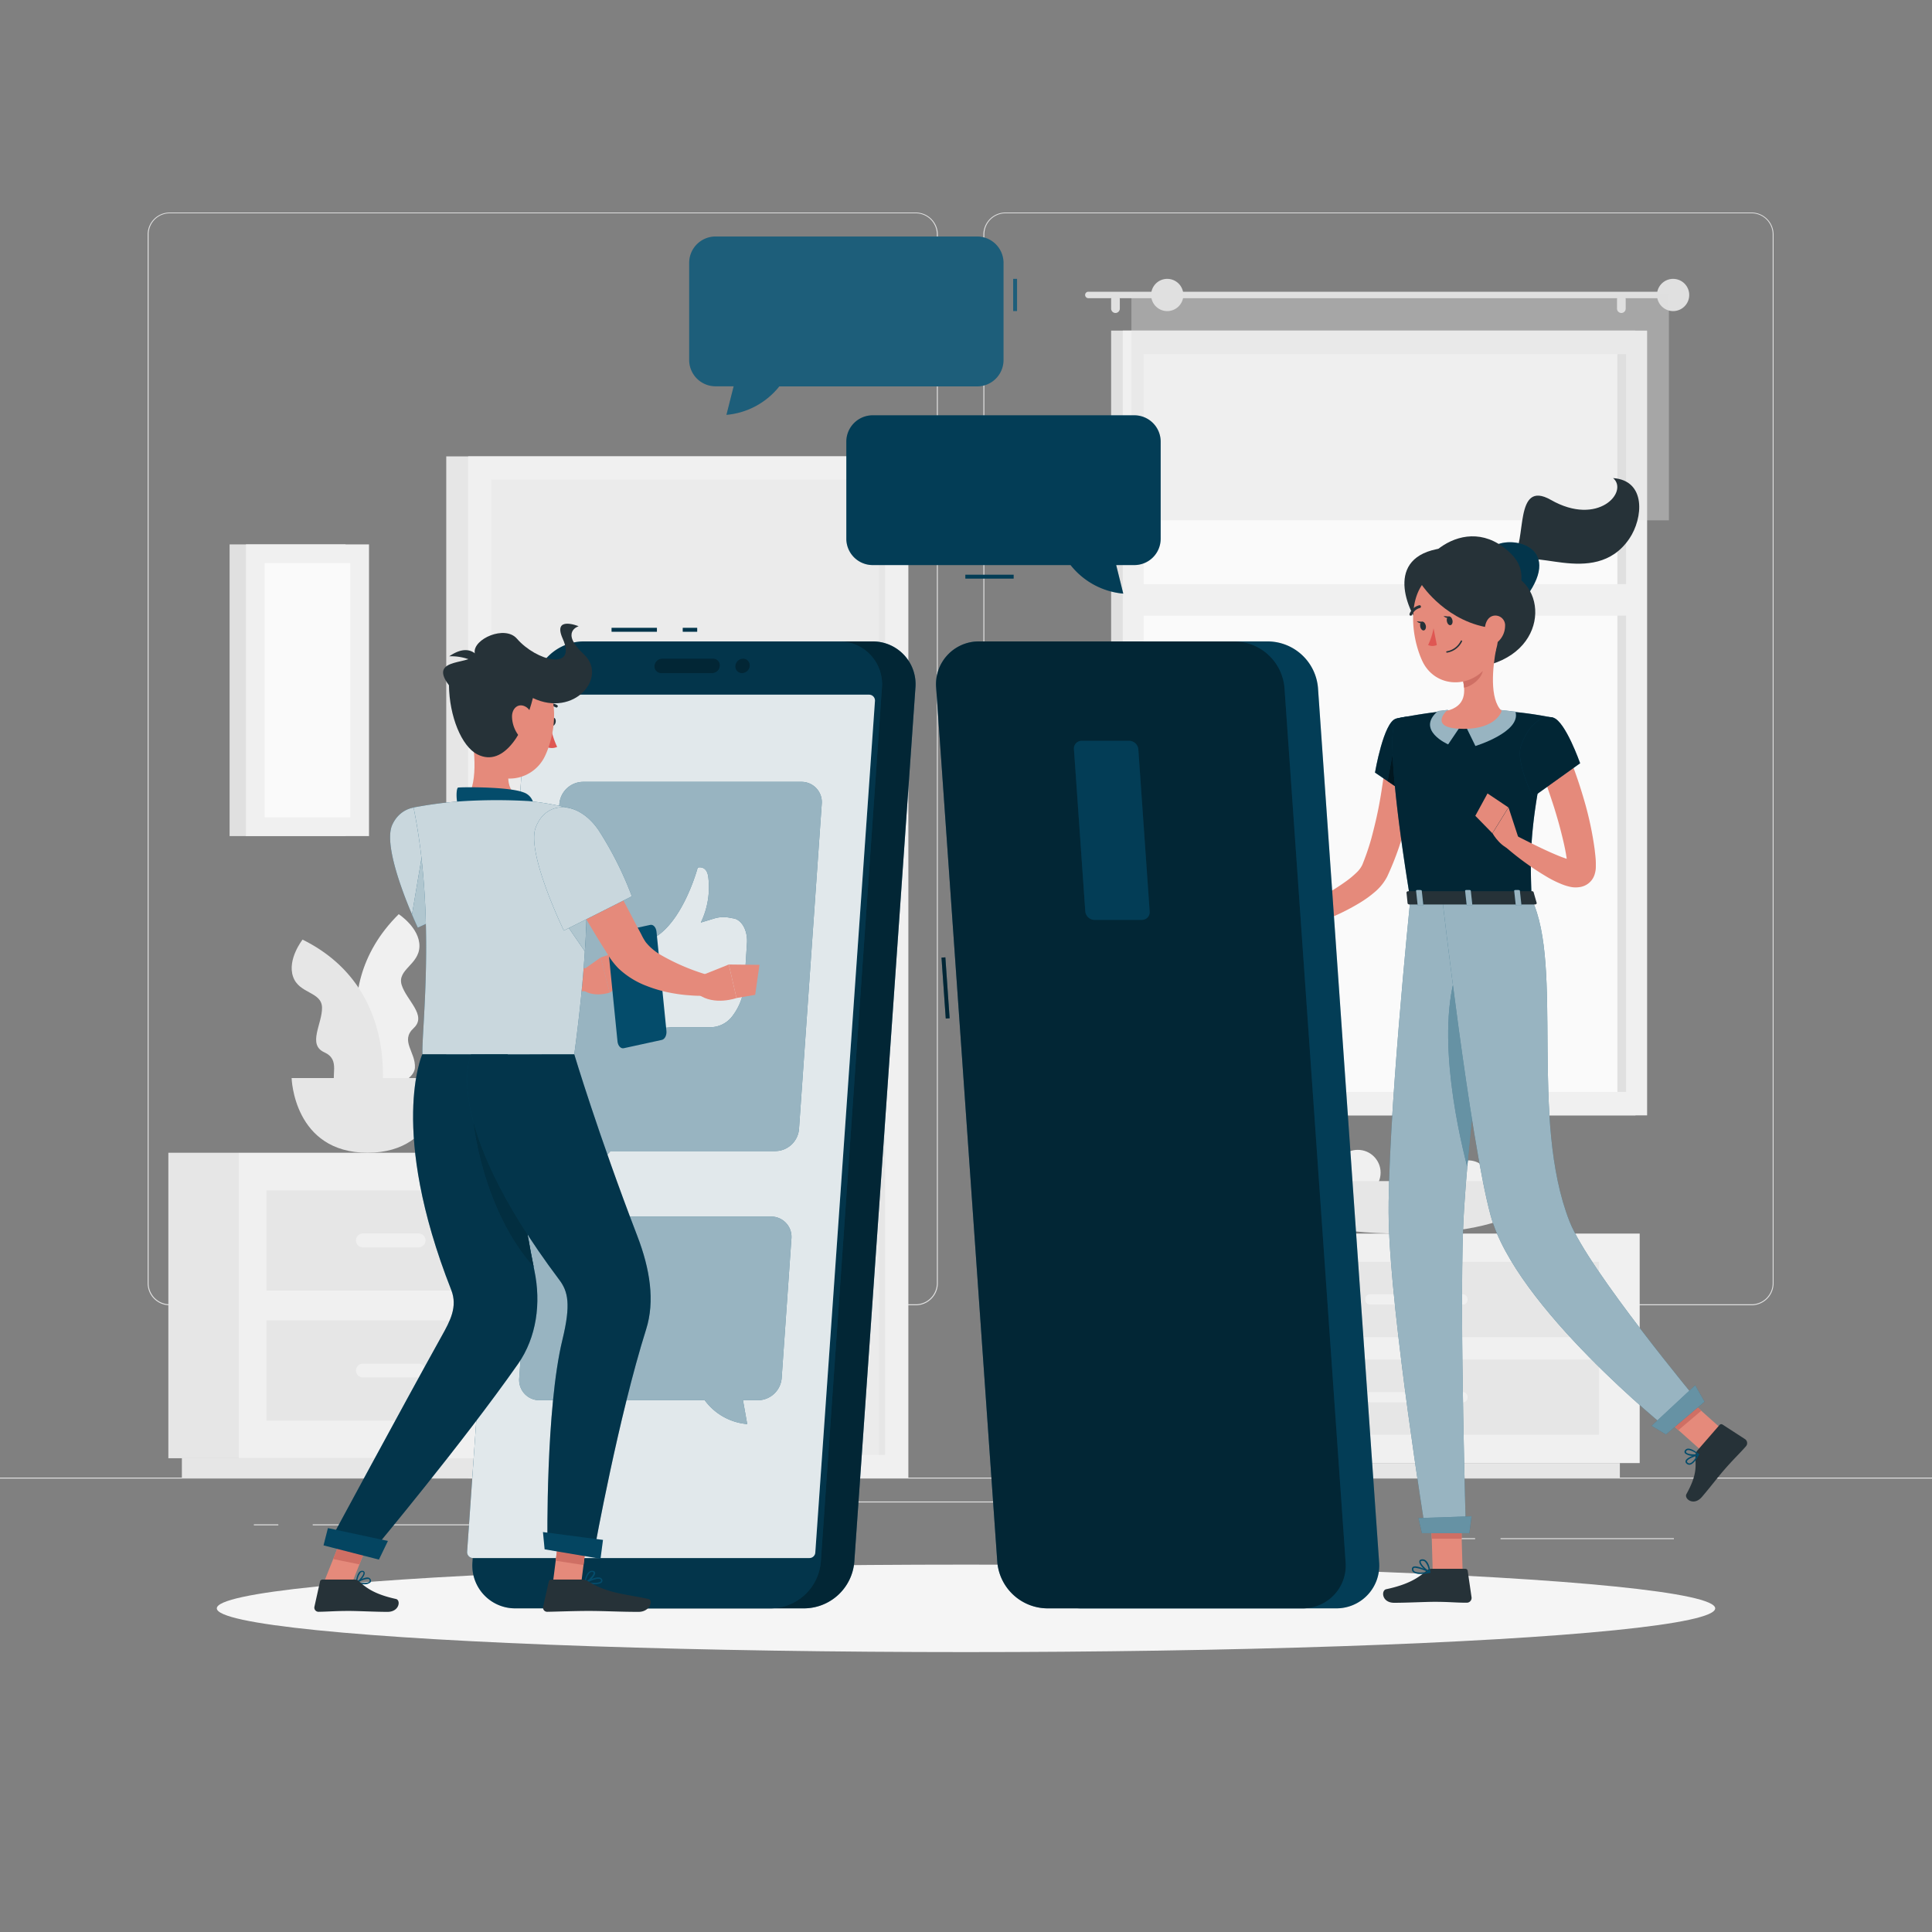 <svg xmlns="http://www.w3.org/2000/svg" viewBox="0 0 500 500"><rect x="0" y="0" width="500" height="500" fill="#808080" stroke="none"/><g id="freepik--background-complete--inject-63"><rect y="382.4" width="500" height="0.25" style="fill:#e0e0e0"></rect><rect x="388.34" y="398.08" width="44.86" height="0.25" style="fill:#e0e0e0"></rect><rect x="373.07" y="398.08" width="8.69" height="0.25" style="fill:#e0e0e0"></rect><rect x="279.96" y="394.63" width="19.36" height="0.25" style="fill:#e0e0e0"></rect><rect x="80.93" y="394.5" width="43.19" height="0.25" style="fill:#e0e0e0"></rect><rect x="65.7" y="394.5" width="6.33" height="0.25" style="fill:#e0e0e0"></rect><rect x="189.3" y="388.58" width="93.68" height="0.25" style="fill:#e0e0e0"></rect><path d="M237,337.8H43.91a5.71,5.71,0,0,1-5.7-5.71V60.66A5.71,5.71,0,0,1,43.91,55H237a5.71,5.71,0,0,1,5.71,5.71V332.09A5.71,5.71,0,0,1,237,337.8ZM43.91,55.2a5.46,5.46,0,0,0-5.45,5.46V332.09a5.46,5.46,0,0,0,5.45,5.46H237a5.47,5.47,0,0,0,5.46-5.46V60.66A5.47,5.47,0,0,0,237,55.2Z" style="fill:#e0e0e0"></path><path d="M453.31,337.8H260.21a5.72,5.72,0,0,1-5.71-5.71V60.66A5.72,5.72,0,0,1,260.21,55h193.1A5.71,5.71,0,0,1,459,60.66V332.09A5.71,5.71,0,0,1,453.31,337.8ZM260.21,55.2a5.47,5.47,0,0,0-5.46,5.46V332.09a5.47,5.47,0,0,0,5.46,5.46h193.1a5.47,5.47,0,0,0,5.46-5.46V60.66a5.47,5.47,0,0,0-5.46-5.46Z" style="fill:#e0e0e0"></path><rect x="115.49" y="118.11" width="119.56" height="264.41" style="fill:#e6e6e6"></rect><rect x="121.16" y="118.11" width="113.89" height="264.41" style="fill:#f0f0f0"></rect><rect x="51.9" y="199.37" width="252.41" height="101.89" transform="translate(428.42 72.21) rotate(90)" style="fill:#ebebeb"></rect><rect x="102.07" y="249.54" width="252.41" height="1.56" transform="translate(478.59 22.05) rotate(90)" style="fill:#e6e6e6"></rect><circle cx="215.44" cy="239.39" r="5.11" style="fill:#e6e6e6"></circle><circle cx="217.44" cy="238.33" r="5.11" style="fill:#fafafa"></circle><rect x="287.56" y="85.56" width="135.7" height="203.1" style="fill:#e0e0e0"></rect><rect x="290.57" y="85.56" width="135.7" height="203.1" style="fill:#f0f0f0"></rect><rect x="262.95" y="124.68" width="190.94" height="124.87" transform="translate(545.54 -171.31) rotate(90)" style="fill:#fafafa"></rect><rect x="324.25" y="185.98" width="190.94" height="2.28" transform="translate(606.84 -232.61) rotate(90)" style="fill:#e0e0e0"></rect><rect x="292.81" y="151.17" width="131.22" height="8.16" style="fill:#f0f0f0"></rect><path d="M432.17,75.5H281.66a.83.83,0,0,0-.83.83h0a.84.84,0,0,0,.83.84H432.17a.85.85,0,0,0,.84-.84h0A.84.84,0,0,0,432.17,75.5Z" style="fill:#e0e0e0"></path><path d="M437.17,76.33A4.17,4.17,0,1,1,433,72.17,4.17,4.17,0,0,1,437.17,76.33Z" style="fill:#e0e0e0"></path><path d="M288.68,81h0a1.13,1.13,0,0,1-1.12-1.13V77.46a1.13,1.13,0,0,1,1.12-1.13h0a1.14,1.14,0,0,1,1.13,1.13v2.41A1.14,1.14,0,0,1,288.68,81Z" style="fill:#e0e0e0"></path><path d="M419.61,81h0a1.14,1.14,0,0,1-1.13-1.13V77.46a1.14,1.14,0,0,1,1.13-1.13h0a1.13,1.13,0,0,1,1.12,1.13v2.41A1.13,1.13,0,0,1,419.61,81Z" style="fill:#e0e0e0"></path><rect x="292.81" y="76.33" width="139.1" height="58.33" style="fill:#e0e0e0;opacity:0.4"></rect><path d="M306.25,76.33a4.17,4.17,0,1,1-4.17-4.16A4.17,4.17,0,0,1,306.25,76.33Z" style="fill:#e0e0e0"></path><rect x="281.98" y="319.25" width="26.78" height="59.39" style="fill:#e6e6e6"></rect><rect x="287.13" y="378.64" width="132.09" height="3.76" style="fill:#e6e6e6"></rect><rect x="308.77" y="319.25" width="115.59" height="59.39" transform="translate(733.12 697.89) rotate(180)" style="fill:#f0f0f0"></rect><rect x="319.3" y="326.56" width="94.53" height="19.48" transform="translate(733.12 672.6) rotate(180)" style="fill:#e6e6e6"></rect><rect x="319.3" y="351.85" width="94.53" height="19.48" transform="translate(733.12 723.17) rotate(180)" style="fill:#e6e6e6"></rect><rect x="353.34" y="334.96" width="26.45" height="2.67" rx="1.18" style="fill:#f0f0f0"></rect><rect x="353.34" y="360.25" width="26.45" height="2.67" rx="1.18" style="fill:#f0f0f0"></rect><circle cx="342.12" cy="304.59" r="5.9" style="fill:#f0f0f0"></circle><circle cx="351.4" cy="303.48" r="5.9" style="fill:#f0f0f0"></circle><path d="M385.85,306.21a5.9,5.9,0,1,1-5.9-5.9A5.9,5.9,0,0,1,385.85,306.21Z" style="fill:#f0f0f0"></path><path d="M370.62,308.93a5.91,5.91,0,1,1-5.9-5.9A5.9,5.9,0,0,1,370.62,308.93Z" style="fill:#f0f0f0"></path><path d="M325,305.67s1,13.58,37.6,13.58,37.6-13.58,37.6-13.58Z" style="fill:#e6e6e6"></path><rect x="43.57" y="298.33" width="18.23" height="79.06" style="fill:#e6e6e6"></rect><rect x="47.07" y="377.39" width="89.9" height="5.01" style="fill:#e6e6e6"></rect><rect x="61.8" y="298.33" width="78.67" height="79.06" transform="translate(202.26 675.72) rotate(180)" style="fill:#f0f0f0"></rect><rect x="68.96" y="308.06" width="64.33" height="25.93" transform="translate(202.26 642.06) rotate(180)" style="fill:#e6e6e6"></rect><rect x="68.96" y="341.73" width="64.33" height="25.93" transform="translate(202.26 709.39) rotate(180)" style="fill:#e6e6e6"></rect><path d="M108.35,322.81H93.91A1.78,1.78,0,0,1,92.13,321h0a1.78,1.78,0,0,1,1.78-1.78h14.44a1.78,1.78,0,0,1,1.78,1.78h0A1.78,1.78,0,0,1,108.35,322.81Z" style="fill:#f0f0f0"></path><path d="M108.35,356.47H93.91a1.78,1.78,0,0,1-1.78-1.78h0a1.78,1.78,0,0,1,1.78-1.77h14.44a1.78,1.78,0,0,1,1.78,1.77h0A1.78,1.78,0,0,1,108.35,356.47Z" style="fill:#f0f0f0"></path><path d="M97.36,283.13s-15-25.91,5.83-46.54c0,0,5.44,3.54,5.36,8.31s-5.83,6-4.6,10,6.66,7.89,3.1,11.18.57,6.22.33,10.25S97.36,283.13,97.36,283.13Z" style="fill:#f0f0f0"></path><path d="M75.47,279s.5,19.33,19.67,19.33S114.8,279,114.8,279Z" style="fill:#e6e6e6"></path><path d="M98.5,285.5s6.1-29.33-20.2-42.33c0,0-4,5.08-2.46,9.58s7.41,3.83,7.5,8-3.84,9.58.58,11.58,1.42,6.09,2.92,9.84S98.5,285.5,98.5,285.5Z" style="fill:#e6e6e6"></path><rect x="59.42" y="140.89" width="30.01" height="75.49" style="fill:#e0e0e0"></rect><rect x="63.65" y="140.89" width="31.85" height="75.49" style="fill:#f0f0f0"></rect><rect x="46.68" y="167.56" width="65.79" height="22.15" transform="translate(258.21 99.06) rotate(90)" style="fill:#fafafa"></rect></g><g id="freepik--Shadow--inject-63"><ellipse cx="250" cy="416.24" rx="193.89" ry="11.32" style="fill:#f5f5f5"></ellipse></g><g id="freepik--Character--inject-63"><path d="M366.66,195.39c-.16,2.81-.5,5.39-.88,8.07s-.93,5.28-1.51,7.9A75.69,75.69,0,0,1,359,226.87a13.13,13.13,0,0,1-3.3,4.06,28.27,28.27,0,0,1-3.56,2.58,56.72,56.72,0,0,1-7.29,3.77,103.45,103.45,0,0,1-15.08,5.13l-1.24-3.71c2.3-1,4.66-2.11,6.94-3.24s4.56-2.27,6.74-3.51a60,60,0,0,0,6.23-3.93,23.14,23.14,0,0,0,2.6-2.17,6.89,6.89,0,0,0,1.51-2A63.28,63.28,0,0,0,354.9,217c.64-2.39,1.23-4.8,1.73-7.25s.9-4.93,1.26-7.42.65-5,.87-7.4Z" style="fill:#e58a7b"></path><path d="M361.27,186c-3.19.81-5.42,13.94-5.42,13.94l8.79,6s8.43-13.24,6-16.74C368.06,185.47,365.93,184.77,361.27,186Z" style="fill:#044C6B"></path><path d="M361.27,186c-3.19.81-5.42,13.94-5.42,13.94l8.79,6s8.43-13.24,6-16.74C368.06,185.47,365.93,184.77,361.27,186Z" style="opacity:0.5"></path><polygon points="361.56 188.89 359.11 202.12 364.05 205.47 361.56 188.89" style="fill:#044C6B"></polygon><polygon points="361.56 188.89 359.11 202.12 364.05 205.47 361.56 188.89" style="opacity:0.7"></polygon><path d="M330.34,238.5l-5.49-5.56-.72,7.84s4.11,2.78,7,1.29Z" style="fill:#e58a7b"></path><polygon points="318.39 232.11 318.14 238.7 324.13 240.78 324.85 232.94 318.39 232.11" style="fill:#e58a7b"></polygon><polygon points="378.53 406.88 370.79 406.88 370.27 388.96 378.01 388.96 378.53 406.88" style="fill:#e58a7b"></polygon><polygon points="446.82 370.94 440.92 375.95 427.42 363.9 433.32 358.89 446.82 370.94" style="fill:#e58a7b"></polygon><path d="M439.31,375.35,445,368.8a.6.6,0,0,1,.8-.12l5.83,3.78a1.24,1.24,0,0,1,.22,1.84c-2,2.25-3.13,3.23-5.64,6.11-1.55,1.77-3.63,4.52-5.76,7s-4.67.46-4-.75c3-5.42,2.28-7.33,2.33-10A2,2,0,0,1,439.31,375.35Z" style="fill:#263238"></path><path d="M370.52,406h8.7a.62.62,0,0,1,.62.53l1,6.88a1.24,1.24,0,0,1-1.24,1.37c-3,0-4.5-.23-8.32-.23-2.35,0-7.22.25-10.46.25s-3.43-3.22-2.07-3.51c6.06-1.3,8.45-3.1,10.49-4.82A2.07,2.07,0,0,1,370.52,406Z" style="fill:#263238"></path><polygon points="370.27 388.97 370.54 398.21 378.28 398.21 378.02 388.97 370.27 388.97" style="fill:#cf6f64"></polygon><polygon points="433.33 358.89 427.43 363.9 434.39 370.11 440.29 365.1 433.33 358.89" style="fill:#cf6f64"></polygon><path d="M361.27,186s-3.68,1.3,3.7,46.71H396.4c-.53-12.79-.54-20.68,5.57-46.94A92.33,92.33,0,0,0,388.63,184a98.53,98.53,0,0,0-14.28,0C368.22,184.54,361.27,186,361.27,186Z" style="fill:#044C6B"></path><path d="M361.27,186s-3.68,1.3,3.7,46.71H396.4c-.53-12.79-.54-20.68,5.57-46.94A92.33,92.33,0,0,0,388.63,184a98.53,98.53,0,0,0-14.28,0C368.22,184.54,361.27,186,361.27,186Z" style="opacity:0.5"></path><path d="M379,187.26l2.84,5.8s11.91-3.64,10.35-8.88l-4-.46Z" style="fill:#044C6B"></path><path d="M379,187.26l2.84,5.8s11.91-3.64,10.35-8.88l-4-.46Z" style="fill:#fafafa;opacity:0.6"></path><path d="M378.78,186.72l-4,5.92s-8.48-3.68-2.63-8.63l2.49-.29Z" style="fill:#044C6B"></path><path d="M378.78,186.72l-4,5.92s-8.48-3.68-2.63-8.63l2.49-.29Z" style="fill:#fafafa;opacity:0.6"></path><path d="M391.55,144c3.67-3.53.15-20.12,9.81-14.63,12.28,7,20.21-2.16,16.11-5.64,8.62.61,7.78,10.42,4.19,15.69-9.11,13.41-27.49.66-27.6,7.47S391.55,144,391.55,144Z" style="fill:#263238"></path><path d="M386.25,141.61c4.21-3.33,18.59-.56,8.73,12.85Z" style="fill:#044C6B"></path><path d="M386.25,141.61c4.21-3.33,18.59-.56,8.73,12.85Z" style="opacity:0.3"></path><path d="M388.47,147.84c12.26,1.83,13.12,21.75-5.91,24.84Z" style="fill:#263238"></path><path d="M387.21,167.91c-.9,4.59-1.8,13,1.42,16.07,0,0-1.26,4.65-9.79,4.65-9.38,0-4.49-4.65-4.49-4.65,5.12-1.23,5-5,4.1-8.59Z" style="fill:#e58a7b"></path><path d="M383.64,171l-5.19,4.42a13.39,13.39,0,0,1,.44,2.54c2-.29,4.65-2.44,4.86-4.48A6.84,6.84,0,0,0,383.64,171Z" style="fill:#cf6f64"></path><path d="M367.86,162.59c-4.23-5.45-9.74-19.51,6.75-20.86Z" style="fill:#263238"></path><path d="M386.9,156.19c1,7.62,1.6,10.82-1.44,15.42-4.57,6.93-14.15,6.52-17.41-.64-2.95-6.44-4.11-17.81,2.66-22.25A10.48,10.48,0,0,1,386.9,156.19Z" style="fill:#e58a7b"></path><path d="M365,232.67s-6.1,59.61-5.6,83.21c.53,24.55,9.53,80.54,9.53,80.54h10.46s-1.66-54.56-.73-78.66c1-26.29,9.36-85.09,9.36-85.09Z" style="fill:#044C6B"></path><path d="M365,232.67s-6.1,59.61-5.6,83.21c.53,24.55,9.53,80.54,9.53,80.54h10.46s-1.66-54.56-.73-78.66c1-26.29,9.36-85.09,9.36-85.09Z" style="fill:#fafafa;opacity:0.6"></path><polygon points="380.27 396.79 367.99 396.79 367.09 392.88 380.84 392.4 380.27 396.79" style="fill:#044C6B"></polygon><polygon points="380.27 396.79 367.99 396.79 367.09 392.88 380.84 392.4 380.27 396.79" style="fill:#fafafa;opacity:0.4"></polygon><path d="M378.53,247.5c-7.72,15.53-1.55,43.86,1.18,54.4,1.4-15.83,3.76-35.18,5.6-49.39C384.14,244.47,382.09,240.34,378.53,247.5Z" style="fill:#044C6B"></path><path d="M378.53,247.5c-7.72,15.53-1.55,43.86,1.18,54.4,1.4-15.83,3.76-35.18,5.6-49.39C384.14,244.47,382.09,240.34,378.53,247.5Z" style="fill:#fafafa;opacity:0.4"></path><path d="M373.27,232.67s7.12,62,12.5,81.87c6.38,23.63,46,55.42,46,55.42l8.05-6.84s-28.74-34.53-33.62-47c-10.42-26.56-1.5-66.14-9.83-83.47Z" style="fill:#044C6B"></path><path d="M373.27,232.67s7.12,62,12.5,81.87c6.38,23.63,46,55.42,46,55.42l8.05-6.84s-28.74-34.53-33.62-47c-10.42-26.56-1.5-66.14-9.83-83.47Z" style="fill:#fafafa;opacity:0.6"></path><polygon points="441.13 362.76 431.15 371.23 427.43 369 438.71 358.5 441.13 362.76" style="fill:#044C6B"></polygon><polygon points="441.13 362.76 431.15 371.23 427.43 369 438.71 358.5 441.13 362.76" style="fill:#fafafa;opacity:0.4"></polygon><path d="M375.9,160.54c.12.61-.11,1.17-.51,1.25s-.82-.36-.94-1,.11-1.17.51-1.25S375.78,159.92,375.9,160.54Z" style="fill:#263238"></path><path d="M369,161.9c.12.61-.11,1.17-.51,1.25s-.82-.36-.94-1,.1-1.17.5-1.25S368.86,161.28,369,161.9Z" style="fill:#263238"></path><path d="M368.22,160.93l-1.56-.14S367.64,161.79,368.22,160.93Z" style="fill:#263238"></path><path d="M371,162.59a16.79,16.79,0,0,1-1.41,4.34,2.7,2.7,0,0,0,2.26,0Z" style="fill:#df5753"></path><path d="M374.46,168.9a.18.18,0,0,1,0-.36,4.94,4.94,0,0,0,3.58-2.68.18.18,0,1,1,.34.14,5.23,5.23,0,0,1-3.85,2.9Z" style="fill:#263238"></path><path d="M368,151.42s6.51,9.87,18.51,11.17c0,0,12.39-11.25,4.77-19.05C378.94,130.92,364.22,147,368,151.42Z" style="fill:#263238"></path><path d="M389.51,162.08a5.54,5.54,0,0,1-1.74,3.91c-1.44,1.35-3.06.28-3.42-1.55-.32-1.65,0-4.33,1.85-5A2.52,2.52,0,0,1,389.51,162.08Z" style="fill:#e58a7b"></path><path d="M377.48,157.9a.38.38,0,0,1-.25-.09,2.93,2.93,0,0,0-2.54-.75.36.36,0,0,1-.45-.26.37.37,0,0,1,.26-.45,3.64,3.64,0,0,1,3.22.91.37.37,0,0,1,0,.52A.36.36,0,0,1,377.48,157.9Z" style="fill:#263238"></path><path d="M365.14,159.33a.32.32,0,0,1-.14,0,.36.36,0,0,1-.2-.48,3.63,3.63,0,0,1,2.51-2.21.35.35,0,0,1,.42.29.36.36,0,0,1-.29.43h0a2.93,2.93,0,0,0-2,1.77A.36.36,0,0,1,365.14,159.33Z" style="fill:#263238"></path><path d="M413,224.33l0-.89c0-1.2-.17-2.35-.29-3.51a86.84,86.84,0,0,0-2.86-13.27A119.87,119.87,0,0,0,405.37,194L398,197c1.49,3.86,2.9,7.93,4.19,11.93.62,2,1.21,4,1.72,6s1,4,1.35,6l.21,1.33c-.69-.23-1.4-.48-2.12-.78-3.78-1.54-7.64-3.54-11.45-5.46l-2.21,3.23a72.8,72.8,0,0,0,10.92,7.84,27.76,27.76,0,0,0,3.23,1.6,13.85,13.85,0,0,0,1.92.67,8.86,8.86,0,0,0,1.19.25,6.36,6.36,0,0,0,1.61,0,4.84,4.84,0,0,0,2.44-.92,4.7,4.7,0,0,0,1.77-2.69A6.27,6.27,0,0,0,413,224.33Zm-5.38-1.49.18,0C407.91,222.83,407.77,222.85,407.57,222.84Z" style="fill:#e58a7b"></path><path d="M402,185.73c3.15,1,6.93,11.8,6.93,11.8l-12.21,8.74s-4.46-9.05-3.13-13.12C394.93,188.91,398.38,184.64,402,185.73Z" style="fill:#044C6B"></path><path d="M402,185.73c3.15,1,6.93,11.8,6.93,11.8l-12.21,8.74s-4.46-9.05-3.13-13.12C394.93,188.91,398.38,184.64,402,185.73Z" style="opacity:0.5"></path><path d="M437.19,379.08a1.07,1.07,0,0,1-.82-.42.61.61,0,0,1-.14-.61c.28-.95,3-1.72,3.27-1.8a.19.19,0,0,1,.2.06.2.2,0,0,1,0,.2c-.48.91-1.44,2.45-2.41,2.57Zm2-2.35c-1.07.34-2.45.93-2.6,1.43a.24.24,0,0,0,.07.26.68.68,0,0,0,.62.29C437.79,378.65,438.49,377.92,439.18,376.73Z" style="fill:#044C6B"></path><path d="M438.33,376.76a3.16,3.16,0,0,1-2.24-.63.63.63,0,0,1,0-.8,1,1,0,0,1,.69-.42c1.1-.13,2.8,1.31,2.87,1.38a.16.16,0,0,1,.06.17.17.17,0,0,1-.12.14A4.35,4.35,0,0,1,438.33,376.76Zm-1.36-1.5h-.12a.61.61,0,0,0-.44.27c-.13.19-.08.3,0,.37.33.43,1.85.59,2.78.43A4.7,4.7,0,0,0,437,375.26Z" style="fill:#044C6B"></path><path d="M367.62,407.34a2.9,2.9,0,0,1-1.88-.48,1,1,0,0,1-.33-.89.6.6,0,0,1,.31-.49c.95-.51,4,1.06,4.38,1.24a.19.19,0,0,1,.1.19.17.17,0,0,1-.14.15A12.5,12.5,0,0,1,367.62,407.34Zm-1.38-1.6a.66.66,0,0,0-.34.07.21.21,0,0,0-.12.19.63.63,0,0,0,.21.59c.47.42,1.74.5,3.46.21A10,10,0,0,0,366.24,405.74Z" style="fill:#044C6B"></path><path d="M370,407.07l-.08,0c-.92-.42-2.74-2.08-2.6-3,0-.21.18-.47.69-.52a1.29,1.29,0,0,1,1,.32c1,.81,1.16,2.89,1.16,3a.16.16,0,0,1-.07.16A.17.17,0,0,1,370,407.07Zm-1.84-3.14h-.11c-.34,0-.36.16-.37.21-.08.52,1.15,1.84,2.09,2.41a4.15,4.15,0,0,0-1-2.39A1,1,0,0,0,368.18,403.93Z" style="fill:#044C6B"></path><path d="M393,216.91l-2.6-7.95-4.14,6.69s2.44,4.33,5.66,4.26Z" style="fill:#e58a7b"></path><polygon points="384.97 205.34 381.81 211.13 386.23 215.65 390.37 208.96 384.97 205.34" style="fill:#e58a7b"></polygon><path d="M375.14,159.57l-1.55-.14S374.57,160.43,375.14,159.57Z" style="fill:#263238"></path><path d="M396.87,230.82l.81,2.82c.11.21-.15.44-.52.44H364.82c-.29,0-.52-.14-.54-.32L364,231c0-.2.22-.36.53-.36h31.83A.57.57,0,0,1,396.87,230.82Z" style="fill:#263238"></path><path d="M392.6,234.38h.85c.17,0,.3-.09.29-.19l-.4-3.66c0-.11-.16-.19-.33-.19h-.85c-.17,0-.3.08-.29.19l.4,3.66C392.28,234.29,392.43,234.38,392.6,234.38Z" style="fill:#044C6B"></path><path d="M392.6,234.38h.85c.17,0,.3-.09.29-.19l-.4-3.66c0-.11-.16-.19-.33-.19h-.85c-.17,0-.3.08-.29.19l.4,3.66C392.28,234.29,392.43,234.38,392.6,234.38Z" style="fill:#fafafa;opacity:0.6"></path><path d="M367.21,234.38h.85c.17,0,.3-.09.29-.19l-.4-3.66c0-.11-.16-.19-.33-.19h-.85c-.17,0-.3.08-.29.19l.4,3.66C366.89,234.29,367,234.38,367.21,234.38Z" style="fill:#044C6B"></path><path d="M367.21,234.38h.85c.17,0,.3-.09.29-.19l-.4-3.66c0-.11-.16-.19-.33-.19h-.85c-.17,0-.3.08-.29.19l.4,3.66C366.89,234.29,367,234.38,367.21,234.38Z" style="fill:#fafafa;opacity:0.6"></path><path d="M379.9,234.38h.86c.17,0,.3-.09.28-.19l-.4-3.66c0-.11-.16-.19-.33-.19h-.85c-.17,0-.3.08-.29.19l.4,3.66A.32.32,0,0,0,379.9,234.38Z" style="fill:#044C6B"></path><path d="M379.9,234.38h.86c.17,0,.3-.09.28-.19l-.4-3.66c0-.11-.16-.19-.33-.19h-.85c-.17,0-.3.08-.29.19l.4,3.66A.32.32,0,0,0,379.9,234.38Z" style="fill:#fafafa;opacity:0.6"></path><path d="M279.6,416.24h66.15a11.07,11.07,0,0,0,11.16-12L341.09,178a13.11,13.11,0,0,0-12.84-12H262.1a11.07,11.07,0,0,0-11.16,12l15.82,226.25A13.11,13.11,0,0,0,279.6,416.24Z" style="fill:#044C6B"></path><path d="M279.6,416.24h66.15a11.07,11.07,0,0,0,11.16-12L341.09,178a13.11,13.11,0,0,0-12.84-12H262.1a11.07,11.07,0,0,0-11.16,12l15.82,226.25A13.11,13.11,0,0,0,279.6,416.24Z" style="opacity:0.2"></path><rect x="244.2" y="247.78" width="1" height="15.8" transform="translate(-17.23 17.69) rotate(-4)" style="fill:#044C6B"></rect><rect x="244.2" y="247.78" width="1" height="15.8" transform="translate(-17.23 17.69) rotate(-4)" style="opacity:0.5"></rect><path d="M270.94,416.24h66.14a11.07,11.07,0,0,0,11.16-12L332.42,178a13.11,13.11,0,0,0-12.84-12H253.44a11.07,11.07,0,0,0-11.16,12L258.1,404.24A13.11,13.11,0,0,0,270.94,416.24Z" style="fill:#044C6B"></path><path d="M270.94,416.24h66.14a11.07,11.07,0,0,0,11.16-12L332.42,178a13.11,13.11,0,0,0-12.84-12H253.44a11.07,11.07,0,0,0-11.16,12L258.1,404.24A13.11,13.11,0,0,0,270.94,416.24Z" style="opacity:0.5"></path><path d="M283.22,238.06h12.24a2,2,0,0,0,2.07-2.22l-2.93-41.9a2.42,2.42,0,0,0-2.38-2.22H280a2,2,0,0,0-2.06,2.22l2.93,41.9A2.42,2.42,0,0,0,283.22,238.06Z" style="fill:#044C6B"></path><path d="M283.22,238.06h12.24a2,2,0,0,0,2.07-2.22l-2.93-41.9a2.42,2.42,0,0,0-2.38-2.22H280a2,2,0,0,0-2.06,2.22l2.93,41.9A2.42,2.42,0,0,0,283.22,238.06Z" style="opacity:0.2"></path></g><g id="freepik--character--inject-63"><path d="M208.25,416.24H142.1a11.07,11.07,0,0,1-11.16-12L146.76,178a13.12,13.12,0,0,1,12.84-12h66.15a11.07,11.07,0,0,1,11.16,12L221.09,404.24A13.11,13.11,0,0,1,208.25,416.24Z" style="fill:#044C6B"></path><path d="M208.25,416.24H142.1a11.07,11.07,0,0,1-11.16-12L146.76,178a13.12,13.12,0,0,1,12.84-12h66.15a11.07,11.07,0,0,1,11.16,12L221.09,404.24A13.11,13.11,0,0,1,208.25,416.24Z" style="opacity:0.5"></path><rect x="176.7" y="162.49" width="3.73" height="1" style="fill:#044C6B"></rect><rect x="176.7" y="162.49" width="3.73" height="1" style="opacity:0.3"></rect><rect x="158.28" y="162.49" width="11.73" height="1" style="fill:#044C6B"></rect><rect x="158.28" y="162.49" width="11.73" height="1" style="opacity:0.3"></rect><path d="M199.58,416.24H133.44a11.07,11.07,0,0,1-11.16-12L138.1,178a13.11,13.11,0,0,1,12.84-12h66.14a11.07,11.07,0,0,1,11.16,12L212.42,404.24A13.11,13.11,0,0,1,199.58,416.24Z" style="fill:#044C6B"></path><path d="M199.58,416.24H133.44a11.07,11.07,0,0,1-11.16-12L138.1,178a13.11,13.11,0,0,1,12.84-12h66.14a11.07,11.07,0,0,1,11.16,12L212.42,404.24A13.11,13.11,0,0,1,199.58,416.24Z" style="opacity:0.3"></path><path d="M209.5,403.22H122.41a1.53,1.53,0,0,1-1.52-1.63L136.3,181.2a1.53,1.53,0,0,1,1.53-1.42h87.08a1.53,1.53,0,0,1,1.53,1.63L211,401.8A1.52,1.52,0,0,1,209.5,403.22Z" style="fill:#044C6B"></path><path d="M209.5,403.22H122.41a1.53,1.53,0,0,1-1.52-1.63L136.3,181.2a1.53,1.53,0,0,1,1.53-1.42h87.08a1.53,1.53,0,0,1,1.53,1.63L211,401.8A1.52,1.52,0,0,1,209.5,403.22Z" style="fill:#fafafa;opacity:0.9"></path><path d="M207.38,202.34H150.85a6.21,6.21,0,0,0-6.08,5.68l-5.89,84.2a5.24,5.24,0,0,0,5.29,5.68h3.92l-2,6.17A17.72,17.72,0,0,0,158,297.9H200.7a6.21,6.21,0,0,0,6.08-5.68l5.89-84.2A5.25,5.25,0,0,0,207.38,202.34Z" style="fill:#044C6B"></path><path d="M207.38,202.34H150.85a6.21,6.21,0,0,0-6.08,5.68l-5.89,84.2a5.24,5.24,0,0,0,5.29,5.68h3.92l-2,6.17A17.72,17.72,0,0,0,158,297.9H200.7a6.21,6.21,0,0,0,6.08-5.68l5.89-84.2A5.25,5.25,0,0,0,207.38,202.34Z" style="fill:#fafafa;opacity:0.6"></path><path d="M143,314.85h56.53a5.24,5.24,0,0,1,5.29,5.68l-2.53,36.17a6.21,6.21,0,0,1-6.08,5.68h-3.93l1.1,6.17a15.2,15.2,0,0,1-11-6.17H139.66a5.24,5.24,0,0,1-5.29-5.68l2.53-36.17A6.21,6.21,0,0,1,143,314.85Z" style="fill:#044C6B"></path><path d="M143,314.85h56.53a5.24,5.24,0,0,1,5.29,5.68l-2.53,36.17a6.21,6.21,0,0,1-6.08,5.68h-3.93l1.1,6.17a15.2,15.2,0,0,1-11-6.17H139.66a5.24,5.24,0,0,1-5.29-5.68l2.53-36.17A6.21,6.21,0,0,1,143,314.85Z" style="fill:#fafafa;opacity:0.6"></path><path d="M194.05,172.33a2.05,2.05,0,0,1-2,1.89,1.74,1.74,0,0,1-1.76-1.89,2.07,2.07,0,0,1,2-1.89A1.74,1.74,0,0,1,194.05,172.33Z" style="fill:#044C6B"></path><path d="M194.05,172.33a2.05,2.05,0,0,1-2,1.89,1.74,1.74,0,0,1-1.76-1.89,2.07,2.07,0,0,1,2-1.89A1.74,1.74,0,0,1,194.05,172.33Z" style="opacity:0.5"></path><path d="M184.31,174.22H171.12a1.75,1.75,0,0,1-1.76-1.89h0a2.06,2.06,0,0,1,2-1.89h13.19a1.75,1.75,0,0,1,1.76,1.89h0A2.06,2.06,0,0,1,184.31,174.22Z" style="fill:#044C6B"></path><path d="M184.31,174.22H171.12a1.75,1.75,0,0,1-1.76-1.89h0a2.06,2.06,0,0,1,2-1.89h13.19a1.75,1.75,0,0,1,1.76,1.89h0A2.06,2.06,0,0,1,184.31,174.22Z" style="opacity:0.5"></path><path d="M113.89,217.67l1.57,3.07c.55,1,1.11,2.09,1.69,3.12,1.16,2.07,2.34,4.12,3.58,6.11a77.22,77.22,0,0,0,8.1,11.06c.75.75,1.56,1.65,2.08,2.06a16.1,16.1,0,0,0,2.32,1.56,41.21,41.21,0,0,0,6.06,2.6A123.28,123.28,0,0,0,153,250.94l-.32,5.51a66.84,66.84,0,0,1-15.57-.91,40.53,40.53,0,0,1-8-2.25,22.48,22.48,0,0,1-4.1-2.15,17,17,0,0,1-1.9-1.47l-1.58-1.39A71,71,0,0,1,111.43,236c-1.45-2.17-2.82-4.37-4.07-6.63-.63-1.13-1.25-2.27-1.84-3.42s-1.15-2.27-1.74-3.57Z" style="fill:#e58a7b"></path><path d="M151,250.94l4.45-3.14,2.35,9.08s-3.92,1.38-6.87-.61Z" style="fill:#e58a7b"></path><polygon points="161.59 245.74 163.17 253.34 157.79 256.88 155.44 247.8 161.59 245.74" style="fill:#e58a7b"></polygon><path d="M189.86,237.69l-1.21-.22a8.26,8.26,0,0,0-3.79.23l-3.49,1.06a21,21,0,0,0,1.92-11.86c-.42-3.06-2.72-2.36-2.72-2.36s-3.37,12.72-10.37,17.6L168,243.67l3.14,22.41,2.59-.24h0c1,0,6.69,0,10.36,0a7.2,7.2,0,0,0,5.5-2.94,15.25,15.25,0,0,0,3.07-8.56l.66-10.43C193.48,240.83,192,238.06,189.86,237.69Z" style="fill:#044C6B"></path><path d="M189.86,237.69l-1.21-.22a8.26,8.26,0,0,0-3.79.23l-3.49,1.06a21,21,0,0,0,1.92-11.86c-.42-3.06-2.72-2.36-2.72-2.36s-3.37,12.72-10.37,17.6L168,243.67l3.14,22.41,2.59-.24h0c1,0,6.69,0,10.36,0a7.2,7.2,0,0,0,5.5-2.94,15.25,15.25,0,0,0,3.07-8.56l.66-10.43C193.48,240.83,192,238.06,189.86,237.69Z" style="fill:#fafafa;opacity:0.9"></path><path d="M161.42,271.28l9.86-2.15c.77-.16,1.31-1.22,1.19-2.35l-2.57-25.67c-.12-1.13-.84-1.91-1.61-1.75l-9.86,2.15c-.77.16-1.31,1.22-1.19,2.35l2.57,25.67C159.93,270.66,160.65,271.44,161.42,271.28Z" style="fill:#044C6B"></path><path d="M142.42,186.66c-.12.58.09,1.11.47,1.19s.79-.32.91-.9-.09-1.12-.47-1.2S142.54,186.08,142.42,186.66Z" style="fill:#263238"></path><path d="M142.46,187.76a21.35,21.35,0,0,0,1.73,5.54,3.37,3.37,0,0,1-2.87-.06Z" style="fill:#df5753"></path><path d="M144,183.11a.35.35,0,0,1-.19-.06,2.76,2.76,0,0,0-2.51-.06.35.35,0,0,1-.46-.17.34.34,0,0,1,.18-.46,3.44,3.44,0,0,1,3.17.11.34.34,0,0,1,.1.48A.34.34,0,0,1,144,183.11Z" style="fill:#263238"></path><path d="M121.84,188.52c1,5.37,2.1,15.22-1.66,18.8,0,0,1.47,5.46,11.46,5.46,11,0,5.24-5.46,5.24-5.46-6-1.43-5.83-5.87-4.79-10Z" style="fill:#e58a7b"></path><path d="M118.66,208.86c-.72-1.76-.6-5-.07-5.05,2.08-.14,13.18-.17,16.85,1.24a3.84,3.84,0,0,1,2.49,4.87Z" style="fill:#044C6B"></path><path d="M94.13,410a9.34,9.34,0,0,1-1.92-.21.16.16,0,0,1-.13-.13.2.2,0,0,1,.07-.18c.09-.06,2.12-1.44,3.19-1.2a.83.83,0,0,1,.55.41.71.71,0,0,1,0,.83A2.35,2.35,0,0,1,94.13,410Zm-1.43-.46c1.1.18,2.6.18,2.92-.24,0,0,.12-.16,0-.44a.47.47,0,0,0-.32-.24A4.72,4.72,0,0,0,92.7,409.56Z" style="fill:#044C6B"></path><path d="M92.25,409.82l-.09,0a.16.16,0,0,1-.08-.16c0-.09.18-2.21,1-2.91a1,1,0,0,1,.75-.22.57.57,0,0,1,.55.46c.15.82-1.32,2.42-2.07,2.84Zm1.48-3a.6.6,0,0,0-.39.15,4.08,4.08,0,0,0-.87,2.3c.75-.57,1.69-1.78,1.6-2.27,0,0,0-.15-.26-.18Z" style="fill:#044C6B"></path><polygon points="83.77 409.64 91.12 409.64 97.89 392.63 90.55 392.63 83.77 409.64" style="fill:#e58a7b"></polygon><path d="M91.7,408.79H83.45a.65.65,0,0,0-.63.51l-1.45,6.53a1.08,1.08,0,0,0,1.08,1.3c2.88-.05,4.28-.22,7.91-.22,2.23,0,6.83.24,9.92.24s3.48-3,2.22-3.33c-5.66-1.24-7.79-2.95-9.6-4.57A1.78,1.78,0,0,0,91.7,408.79Z" style="fill:#263238"></path><path d="M151.51,214.47c2.19,4,4.35,8.1,6.48,12.16l6.38,12.19,1.6,3a13.71,13.71,0,0,0,1.2,2.08,14.22,14.22,0,0,0,4,3.33,55.6,55.6,0,0,0,11.7,5l-.62,5.48a35.45,35.45,0,0,1-3.76-.12,36,36,0,0,1-3.71-.43,35.05,35.05,0,0,1-7.43-2,21.83,21.83,0,0,1-7.34-4.59,19.6,19.6,0,0,1-2.75-3.6l-1.88-3q-3.69-6-7.11-12.06c-2.27-4.07-4.47-8.15-6.58-12.32Z" style="fill:#e58a7b"></path><path d="M101.54,213.41c-3,6.41,6.59,26.65,6.59,26.65l16.38-7.6a117.3,117.3,0,0,0-6.66-16.74C113.57,207.23,104.58,206.86,101.54,213.41Z" style="fill:#044C6B"></path><path d="M101.54,213.41c-3,6.41,6.59,26.65,6.59,26.65l16.38-7.6a117.3,117.3,0,0,0-6.66-16.74C113.57,207.23,104.58,206.86,101.54,213.41Z" style="fill:#fafafa;opacity:0.8"></path><path d="M110.33,214.72l-3.7,21.95c.88,2.07,1.5,3.39,1.5,3.39l16.38-7.6S117.11,219.67,110.33,214.72Z" style="fill:#044C6B"></path><path d="M110.33,214.72l-3.7,21.95c.88,2.07,1.5,3.39,1.5,3.39l16.38-7.6S117.11,219.67,110.33,214.72Z" style="fill:#fafafa;opacity:0.7"></path><path d="M148.18,209.36s7.82,8.84.44,63.5H109.33c-.28-6,3.51-35.45-2.3-63.88a102.56,102.56,0,0,1,13.15-1.66,145.27,145.27,0,0,1,16.7,0A74.93,74.93,0,0,1,148.18,209.36Z" style="fill:#044C6B"></path><path d="M148.18,209.36s7.82,8.84.44,63.5H109.33c-.28-6,3.51-35.45-2.3-63.88a102.56,102.56,0,0,1,13.15-1.66,145.27,145.27,0,0,1,16.7,0A74.93,74.93,0,0,1,148.18,209.36Z" style="fill:#fafafa;opacity:0.8"></path><path d="M151.35,222.37l-6.07,15,6.07,8.83A158,158,0,0,0,151.35,222.37Z" style="fill:#044C6B"></path><path d="M151.35,222.37l-6.07,15,6.07,8.83A158,158,0,0,0,151.35,222.37Z" style="fill:#fafafa;opacity:0.7"></path><path d="M138.62,214.21c-2.42,6.6,7.3,26.62,7.3,26.62l17.6-8.87a89.92,89.92,0,0,0-8.62-17.13C149.63,207.13,141.28,207,138.62,214.21Z" style="fill:#044C6B"></path><path d="M138.62,214.21c-2.42,6.6,7.3,26.62,7.3,26.62l17.6-8.87a89.92,89.92,0,0,0-8.62-17.13C149.63,207.13,141.28,207,138.62,214.21Z" style="fill:#fafafa;opacity:0.8"></path><path d="M181.41,252.49l7.2-2.88,2,8.68s-5.72,2.07-9.88-.94Z" style="fill:#e58a7b"></path><polygon points="196.55 249.7 195.44 257.46 190.6 258.29 188.61 249.61 196.55 249.7" style="fill:#e58a7b"></polygon><polygon points="90.54 392.64 97.89 392.64 93.02 404.86 86.22 403.48 90.54 392.64" style="fill:#cf6f64"></polygon><path d="M123.33,181.4c-1,7.21-2,11.38.81,15.79,4.27,6.63,13.74,5.2,16.92-1.56,2.87-6.08,4.1-16.86-2.28-21.15A10,10,0,0,0,123.33,181.4Z" style="fill:#e58a7b"></path><path d="M151.05,169.28c-6.22-5.75-1.3-7.21-1.3-7.21s-6.82-2.82-4.12,3.22c3.77,8.42-6.79,5.83-11.85,0-3.12-3.6-11.33.09-10.93,3.6s-12.5.79-6.66,8.45c.11,8,3.22,15.78,7.35,17.89,7.08,3.61,12.39-6.49,14.37-14.58C148.59,185.78,157.49,175.23,151.05,169.28Z" style="fill:#263238"></path><path d="M132.51,185.47a8.32,8.32,0,0,0,1.81,5c1.51,1.84,3.23.83,3.63-1.3.36-1.92,0-5.19-1.9-6.26S132.5,183.29,132.51,185.47Z" style="fill:#e58a7b"></path><path d="M116.26,169.85a13.52,13.52,0,0,1,8.88,2.89S123.33,165,116.26,169.85Z" style="fill:#263238"></path><path d="M131.41,272.86s1.47,29.76,6.9,56c1.73,8.31.6,17.21-4.27,24.16-14.31,20.41-37,47.59-37,47.59l-11.89-1.33s19.25-35.69,29.11-53.42c2.24-4,4.22-7.66,2.53-12-16.33-41.45-7.5-61-7.5-61Z" style="fill:#044C6B"></path><path d="M131.41,272.86s1.47,29.76,6.9,56c1.73,8.31.6,17.21-4.27,24.16-14.31,20.41-37,47.59-37,47.59l-11.89-1.33s19.25-35.69,29.11-53.42c2.24-4,4.22-7.66,2.53-12-16.33-41.45-7.5-61-7.5-61Z" style="opacity:0.3"></path><path d="M133.62,298.58,122.24,285c-.43,6.09,3.25,28.87,15.87,42.87C136.1,318,134.65,307.59,133.62,298.58Z" style="fill:#044C6B"></path><path d="M133.62,298.58,122.24,285c-.43,6.09,3.25,28.87,15.87,42.87C136.1,318,134.65,307.59,133.62,298.58Z" style="opacity:0.4"></path><polygon points="100.39 398.8 98.06 403.62 83.73 399.94 84.87 395.47 100.39 398.8" style="fill:#044C6B"></polygon><polygon points="100.39 398.8 98.06 403.62 83.73 399.94 84.87 395.47 100.39 398.8" style="opacity:0.1"></polygon><polygon points="143.09 409.64 150.43 409.64 152.58 392.63 145.24 392.63 143.09 409.64" style="fill:#e58a7b"></polygon><path d="M153.65,410a12.3,12.3,0,0,1-2.26-.21.17.17,0,0,1-.14-.14.17.17,0,0,1,.09-.18c.11-.06,2.67-1.52,3.9-1.19a.86.86,0,0,1,.55.41.66.66,0,0,1,0,.76C155.5,409.89,154.59,410,153.65,410Zm-1.7-.46c1.38.19,3.24.16,3.57-.3,0-.06.09-.16,0-.38a.51.51,0,0,0-.34-.24C154.39,408.43,152.85,409.1,152,409.56Z" style="fill:#044C6B"></path><path d="M151.42,409.82a.19.19,0,0,1-.1,0,.2.2,0,0,1-.07-.16c0-.09.21-2.07,1.14-2.83a1.25,1.25,0,0,1,1-.3c.48.05.61.29.64.49.14.83-1.62,2.42-2.5,2.81Zm1.8-3a.91.91,0,0,0-.61.23,4.12,4.12,0,0,0-1,2.26c.91-.54,2.1-1.79,2-2.29,0,0,0-.16-.34-.2Z" style="fill:#044C6B"></path><path d="M150.64,408.79h-8a.63.63,0,0,0-.62.51l-1.46,6.53a1.07,1.07,0,0,0,1.06,1.3c2.9-.05,7.08-.22,10.71-.22,4.26,0,7.93.24,12.92.24,3,0,3.85-3,2.59-3.33-5.75-1.26-10.44-1.39-15.41-4.45A3.33,3.33,0,0,0,150.64,408.79Z" style="fill:#263238"></path><polygon points="145.24 392.64 152.59 392.64 151.01 405.03 143.81 403.92 145.24 392.64" style="fill:#cf6f64"></polygon><path d="M148.62,272.86s6.15,20.56,16.31,47c3.31,8.6,4.59,16.88,2.29,24.16-7.13,22.6-13.29,56.59-13.29,56.59l-12.25-1.33s-.47-34.67,3.87-52.54c2.23-9.17,1.47-12.51-.82-15.54-31.2-41.51-22.82-58.31-22.82-58.31Z" style="fill:#044C6B"></path><path d="M148.62,272.86s6.15,20.56,16.31,47c3.31,8.6,4.59,16.88,2.29,24.16-7.13,22.6-13.29,56.59-13.29,56.59l-12.25-1.33s-.47-34.67,3.87-52.54c2.23-9.17,1.47-12.51-.82-15.54-31.2-41.51-22.82-58.31-22.82-58.31Z" style="opacity:0.3"></path><polygon points="156.05 398.53 155.41 403.41 140.95 400.96 140.52 396.5 156.05 398.53" style="fill:#044C6B"></polygon><polygon points="156.05 398.53 155.41 403.41 140.95 400.96 140.52 396.5 156.05 398.53" style="opacity:0.1"></polygon></g><g id="freepik--speech-bubbles--inject-63"><rect x="249.83" y="148.74" width="12.5" height="1" style="fill:#044C6B"></rect><rect x="249.83" y="148.74" width="12.5" height="1" style="opacity:0.2"></rect><path d="M225.84,107.48h67.73a6.82,6.82,0,0,1,6.81,6.81v25.14a6.82,6.82,0,0,1-6.81,6.81h-4.7l1.83,7.39a19.65,19.65,0,0,1-13.64-7.39H225.84a6.83,6.83,0,0,1-6.81-6.81V114.29A6.83,6.83,0,0,1,225.84,107.48Z" style="fill:#044C6B"></path><path d="M225.84,107.48h67.73a6.82,6.82,0,0,1,6.81,6.81v25.14a6.82,6.82,0,0,1-6.81,6.81h-4.7l1.83,7.39a19.65,19.65,0,0,1-13.64-7.39H225.84a6.83,6.83,0,0,1-6.81-6.81V114.29A6.83,6.83,0,0,1,225.84,107.48Z" style="opacity:0.2"></path><rect x="262.21" y="72.17" width="1" height="8.33" style="fill:#044C6B"></rect><rect x="262.21" y="72.17" width="1" height="8.33" style="fill:#fafafa;opacity:0.1"></rect><path d="M252.9,61.21H185.17A6.82,6.82,0,0,0,178.36,68V93.16a6.82,6.82,0,0,0,6.81,6.81h4.7L188,107.36A19.65,19.65,0,0,0,201.68,100H252.9a6.83,6.83,0,0,0,6.81-6.81V68A6.83,6.83,0,0,0,252.9,61.21Z" style="fill:#044C6B"></path><path d="M252.9,61.21H185.17A6.82,6.82,0,0,0,178.36,68V93.16a6.82,6.82,0,0,0,6.81,6.81h4.7L188,107.36A19.65,19.65,0,0,0,201.68,100H252.9a6.83,6.83,0,0,0,6.81-6.81V68A6.83,6.83,0,0,0,252.9,61.21Z" style="fill:#fafafa;opacity:0.1"></path></g></svg>